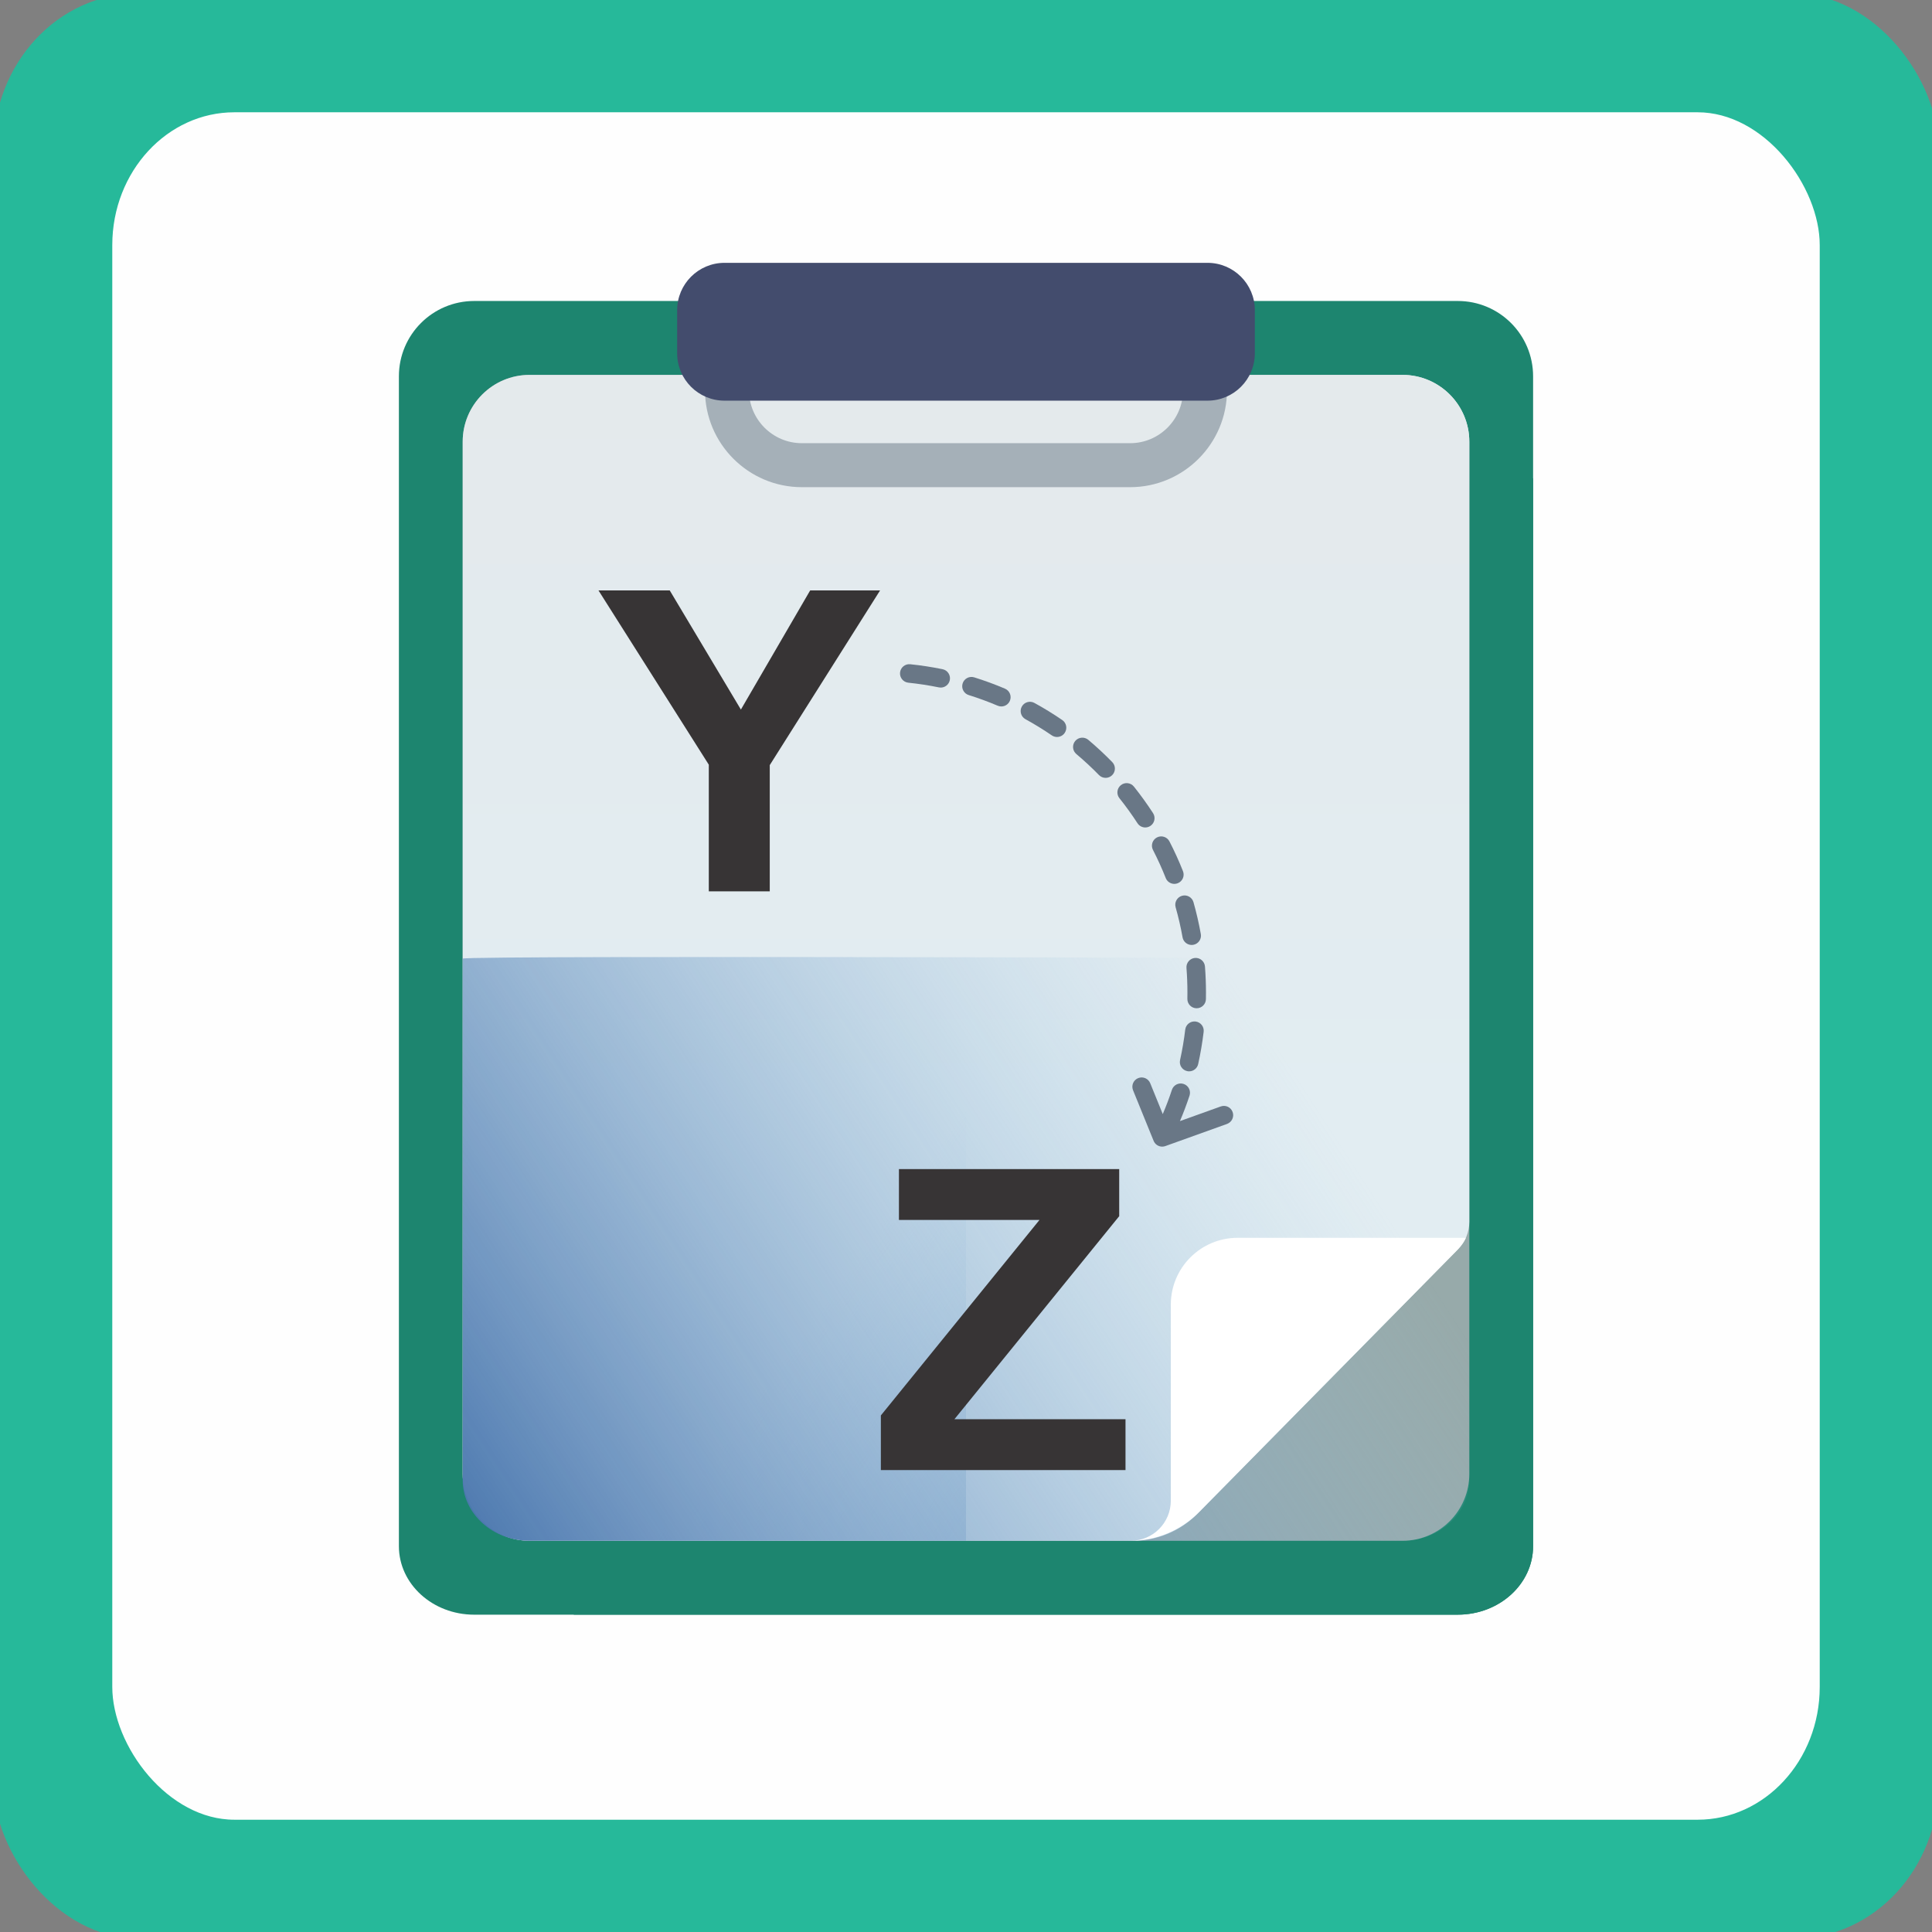 <?xml version="1.0" encoding="UTF-8"?>
<!DOCTYPE svg PUBLIC "-//W3C//DTD SVG 1.1//EN" "http://www.w3.org/Graphics/SVG/1.1/DTD/svg11.dtd">
<!-- Creator: CorelDRAW 2018 (64 Bit Versão de avaliação) -->
<svg xmlns="http://www.w3.org/2000/svg" xml:space="preserve" width="17.018mm" height="17.018mm" version="1.1" style="shape-rendering:geometricPrecision; text-rendering:geometricPrecision; image-rendering:optimizeQuality; fill-rule:evenodd; clip-rule:evenodd"
viewBox="0 0 1701.8 1701.8"
 xmlns:xlink="http://www.w3.org/1999/xlink">
 <rect x="0" y="0" width="1701.8" height="1701.8" fill="#808080" stroke="none"/>
 <defs>
  <style type="text/css">
   <![CDATA[
    .str0 {stroke:#26B99A;stroke-width:20;stroke-miterlimit:22.926}
    .fil1 {fill:#FEFEFE}
    .fil2 {fill:#1D856F}
    .fil0 {fill:#26B99A}
    .fil10 {fill:#434C6D}
    .fil11 {fill:#697786}
    .fil9 {fill:#A5B0B8}
    .fil12 {fill:#373435;fill-rule:nonzero}
    .fil8 {fill:url(#id0)}
    .fil7 {fill:url(#id1)}
    .fil6 {fill:url(#id2)}
    .fil3 {fill:url(#id3)}
    .fil5 {fill:url(#id4)}
    .fil4 {fill:url(#id5)}
   ]]>
  </style>
  <linearGradient id="id0" gradientUnits="userSpaceOnUse" x1="967.18" y1="1157.14" x2="897.41" y2="1494.37">
   <stop offset="0" style="stop-opacity:0; stop-color:#9FC7E2"/>
   <stop offset="1" style="stop-opacity:1; stop-color:#4975AD"/>
  </linearGradient>
  <linearGradient id="id1" gradientUnits="userSpaceOnUse" x1="1032.3" y1="543.17" x2="1148.58" y2="429.21">
   <stop offset="0" style="stop-opacity:1; stop-color:white"/>
   <stop offset="1" style="stop-opacity:1; stop-color:#E8EFEE"/>
  </linearGradient>
  <linearGradient id="id2" gradientUnits="userSpaceOnUse" xlink:href="#id0" x1="885.78" y1="552.98" x2="174.12" y2="1016.47">
  </linearGradient>
  <linearGradient id="id3" gradientUnits="userSpaceOnUse" x1="1125.32" y1="538.52" x2="1302.08" y2="361.77">
   <stop offset="0" style="stop-opacity:1; stop-color:#97AAAA"/>
   <stop offset="1" style="stop-opacity:1; stop-color:#E8EFEE"/>
  </linearGradient>
  <linearGradient id="id4" gradientUnits="userSpaceOnUse" xlink:href="#id0" x1="855.55" y1="971.09" x2="1320.69" y2="1308.31">
  </linearGradient>
  <linearGradient id="id5" gradientUnits="userSpaceOnUse" x1="846.25" y1="992.02" x2="846.25" y2="-328.98">
   <stop offset="0" style="stop-opacity:1; stop-color:#E2EDF2"/>
   <stop offset="1" style="stop-opacity:1; stop-color:#E6E6E6"/>
  </linearGradient>
 </defs>
 <g id="Camada_x0020_1">
  <g id="_1740961211760">
   <rect class="fil0 str0" x="4.24" y="4.23" width="1693.33" height="1693.33" rx="117.59" ry="127"/>
   <rect class="fil1 str0" x="88.9" y="88.9" width="1524.01" height="1524" rx="117.6" ry="127.01"/>
   <g>
    <path class="fil2" d="M1350.43 331.46c0,-36.64 -29.69,-66.33 -66.32,-66.33l-866.42 0c-36.63,0 -66.32,29.7 -66.32,66.33l0 513.06 0 0 0 517.43c0,33.32 29.69,60.34 66.32,60.34l0 0 598.85 -0.01 139.33 0 128.24 0c36.63,0 66.32,-27.01 66.32,-60.33l0 -256.19 0 -0.01 0 -774.29 0 0z"/>
    <path class="fil2" d="M1281.92 353.07c-10.77,-13.9 -27.6,-22.85 -46.55,-22.85l-384.47 0 -384.47 0 0 0c-29.17,0 -58.87,26.36 -58.87,58.86l0 455.35 0 0 0 459.22c0,13.45 5.46,25.74 14.48,35.14l83.49 83.49 511.01 0 139.33 0 128.24 0c36.63,0 66.32,-27.01 66.32,-60.33l0 -256.19 0 -0.01 0 -684.17 -68.51 -68.51z"/>
    <path class="fil3" d="M1294.24 1298.32l0 -909.24c0,-32.49 -26.37,-58.86 -58.87,-58.86l-768.94 0c-32.5,0 -58.87,26.37 -58.87,58.86l0 909.24c0,32.5 26.37,58.87 58.87,58.87l768.94 0c32.5,0 58.87,-26.37 58.87,-58.87z"/>
    <path class="fil4" d="M997.91 1357.19l-531.48 0c-32.51,0 -58.87,-26.36 -58.87,-58.87l0 -909.24c0,-32.5 26.36,-58.86 58.87,-58.86l768.94 0c32.51,0 58.87,26.36 58.87,58.86l0 687.2c0,9 -3.55,17.65 -9.87,24.07l-229.62 233.06c-15,15.21 -35.47,23.78 -56.84,23.78z"/>
    <path class="fil5" d="M850.9 1357.19l-390.53 0c-29.17,0 -52.81,-26.36 -52.81,-58.87l0 -113.8 0 -795.44c0,-32.5 23.64,-58.86 52.81,-58.86l390.53 0 0 1026.97z"/>
    <path class="fil6" d="M1294.24 844.42l0 459.22c0,29.58 -26.36,53.55 -58.87,53.55l-113.8 0 -655.14 0c-32.51,0 -58.87,-23.97 -58.87,-53.55l0 -459.22c0,-3.25 886.68,0 886.68,0z"/>
    <path class="fil7" d="M1291.22 1090.33c0,0 -1.74,4.92 -8.58,11.77 -2.54,2.54 -226.54,229.93 -226.54,229.93 -15.87,16.09 -37.52,25.16 -60.11,25.16l0 0 0 0c19.51,0 35.32,-15.81 35.32,-35.32l0 -172.68c0,-32.5 26.36,-58.86 58.87,-58.86l201.04 0 0 0z"/>
    <path class="fil8" d="M1294.24 522.46l-192.25 -192.25 -480.98 0.01 0 13.56c0,25.78 11.52,48.93 29.66,64.58l643.57 643.58 0 -529.48 0 0z"/>
    <path class="fil9" d="M995.45 429.13l-289.1 0c-47.06,0 -85.34,-38.29 -85.34,-85.35l0 -64.47 459.78 0 0 64.47c0,47.06 -38.29,85.35 -85.34,85.35zm-335.7 -111.07l0 25.72c0,25.69 20.91,46.6 46.6,46.6l289.1 0c25.69,0 46.6,-20.9 46.6,-46.6l0 -25.72 -382.3 0z"/>
    <path class="fil10" d="M1063.6 352.93l-425.41 0c-23.04,0 -41.72,-18.68 -41.72,-41.72l0 -37.96c0,-23.04 18.69,-41.73 41.73,-41.73l425.41 0c23.04,0 41.72,18.68 41.72,41.73l0 37.96c0,23.04 -18.69,41.72 -41.73,41.72z"/>
    <g>
     <path class="fil11" d="M1015.59 748.65c4.14,8.03 7.92,16.36 11.24,24.75 1.26,3.21 4.34,5.17 7.6,5.17 1,0 2.02,-0.18 3,-0.58 4.2,-1.65 6.26,-6.41 4.6,-10.6 -3.51,-8.89 -7.52,-17.71 -11.91,-26.22 -2.07,-4.02 -7.01,-5.59 -11.01,-3.52 -4.01,2.06 -5.59,7 -3.52,11z"/>
     <path class="fil11" d="M830.25 589.46c-9.35,-1.91 -18.93,-3.38 -28.47,-4.37 -4.48,-0.47 -8.51,2.8 -8.97,7.29 -0.46,4.49 2.8,8.51 7.29,8.97 9.01,0.93 18.05,2.32 26.88,4.13 0.55,0.11 1.1,0.17 1.65,0.17 3.8,0 7.21,-2.67 8,-6.54 0.89,-4.42 -1.96,-8.74 -6.38,-9.65z"/>
     <path class="fil11" d="M1035.55 799.15c2.46,8.67 4.52,17.58 6.1,26.49 0.71,3.95 4.15,6.73 8.04,6.73 0.47,0 0.95,-0.04 1.44,-0.13 4.45,-0.79 7.4,-5.04 6.61,-9.48 -1.69,-9.44 -3.87,-18.88 -6.47,-28.08 -1.23,-4.34 -5.75,-6.86 -10.1,-5.62 -4.34,1.23 -6.86,5.75 -5.62,10.09z"/>
     <path class="fil11" d="M1045.1 852.6c0.56,7.15 0.84,14.42 0.84,21.61 0,1.87 -0.02,3.72 -0.05,5.58 -0.09,4.52 3.49,8.25 8,8.34 0.06,0 0.11,0 0.17,0 4.44,0 8.08,-3.56 8.17,-8.01 0.04,-1.97 0.05,-3.94 0.05,-5.91 0,-7.62 -0.3,-15.32 -0.89,-22.88 -0.35,-4.5 -4.29,-7.86 -8.78,-7.52 -4.49,0.36 -7.86,4.29 -7.51,8.79z"/>
     <path class="fil11" d="M1053.09 899.79c-4.47,-0.53 -8.54,2.67 -9.08,7.15 -1.07,8.98 -2.59,18.01 -4.55,26.82 -0.98,4.4 1.81,8.76 6.22,9.73 0.59,0.14 1.19,0.2 1.77,0.2 3.75,0 7.13,-2.6 7.97,-6.41 2.06,-9.34 3.68,-18.9 4.82,-28.41 0.54,-4.48 -2.66,-8.55 -7.15,-9.08z"/>
     <path class="fil11" d="M958.63 651.69c-3.46,-2.91 -8.6,-2.46 -11.51,0.99 -2.91,3.46 -2.47,8.61 0.99,11.52 6.92,5.82 13.62,12.05 19.93,18.51 1.6,1.65 3.72,2.47 5.85,2.47 2.05,0 4.11,-0.76 5.7,-2.32 3.23,-3.15 3.3,-8.32 0.15,-11.55 -6.68,-6.85 -13.78,-13.45 -21.11,-19.62z"/>
     <path class="fil11" d="M1008.81 728.87c1.52,0 3.06,-0.43 4.44,-1.32 3.79,-2.45 4.87,-7.52 2.41,-11.31 -5.21,-8.02 -10.88,-15.89 -16.85,-23.36 -2.82,-3.53 -7.95,-4.1 -11.49,-1.28 -3.52,2.82 -4.1,7.96 -1.28,11.49 5.64,7.05 10.99,14.48 15.91,22.05 1.56,2.42 4.19,3.73 6.86,3.73z"/>
     <path class="fil11" d="M935.7 634.25c-7.9,-5.41 -16.16,-10.49 -24.56,-15.08 -3.96,-2.17 -8.92,-0.72 -11.09,3.24 -2.17,3.96 -0.72,8.92 3.24,11.09 7.92,4.35 15.71,9.14 23.17,14.24 1.41,0.97 3.02,1.43 4.61,1.43 2.61,0 5.17,-1.24 6.75,-3.55 2.55,-3.73 1.61,-8.81 -2.12,-11.37z"/>
     <path class="fil11" d="M885.21 606.59c-8.81,-3.75 -17.92,-7.09 -27.05,-9.94 -4.32,-1.34 -8.9,1.06 -10.23,5.37 -1.35,4.31 1.06,8.9 5.37,10.23 8.62,2.69 17.21,5.84 25.53,9.38 1.04,0.44 2.12,0.65 3.19,0.65 3.17,0 6.2,-1.87 7.52,-4.97 1.77,-4.16 -0.17,-8.95 -4.33,-10.72z"/>
     <path class="fil11" d="M1085.76 979.54c-1.52,-4.25 -6.2,-6.46 -10.45,-4.93l-35.96 12.91c3.12,-7.35 5.96,-14.86 8.45,-22.43 1.4,-4.28 -0.93,-8.9 -5.22,-10.31 -4.28,-1.41 -8.9,0.92 -10.31,5.21 -2.36,7.2 -5.08,14.35 -8.05,21.35l-11.04 -27.18c-1.7,-4.19 -6.46,-6.2 -10.65,-4.49 -4.18,1.7 -6.19,6.46 -4.49,10.65l18.12 44.59c1.28,3.16 4.33,5.1 7.57,5.1 0.92,0 1.84,-0.16 2.76,-0.48l54.34 -19.51c4.25,-1.56 6.46,-6.24 4.93,-10.48z"/>
    </g>
    <polygon class="fil12" points="775.91,1294.91 775.91,1246.78 915.62,1074.6 791.83,1074.6 791.83,1029.8 985.85,1029.8 985.85,1071.27 840.71,1250.11 991.4,1250.11 991.4,1294.91 "/>
    <polygon class="fil12" points="624.35,785.16 624.35,673.58 527.16,520.05 589.92,520.05 652.62,625.02 713.65,520.05 775.23,520.05 678.04,673.95 678.04,785.16 "/>
   </g>
  </g>
 </g>
</svg>
